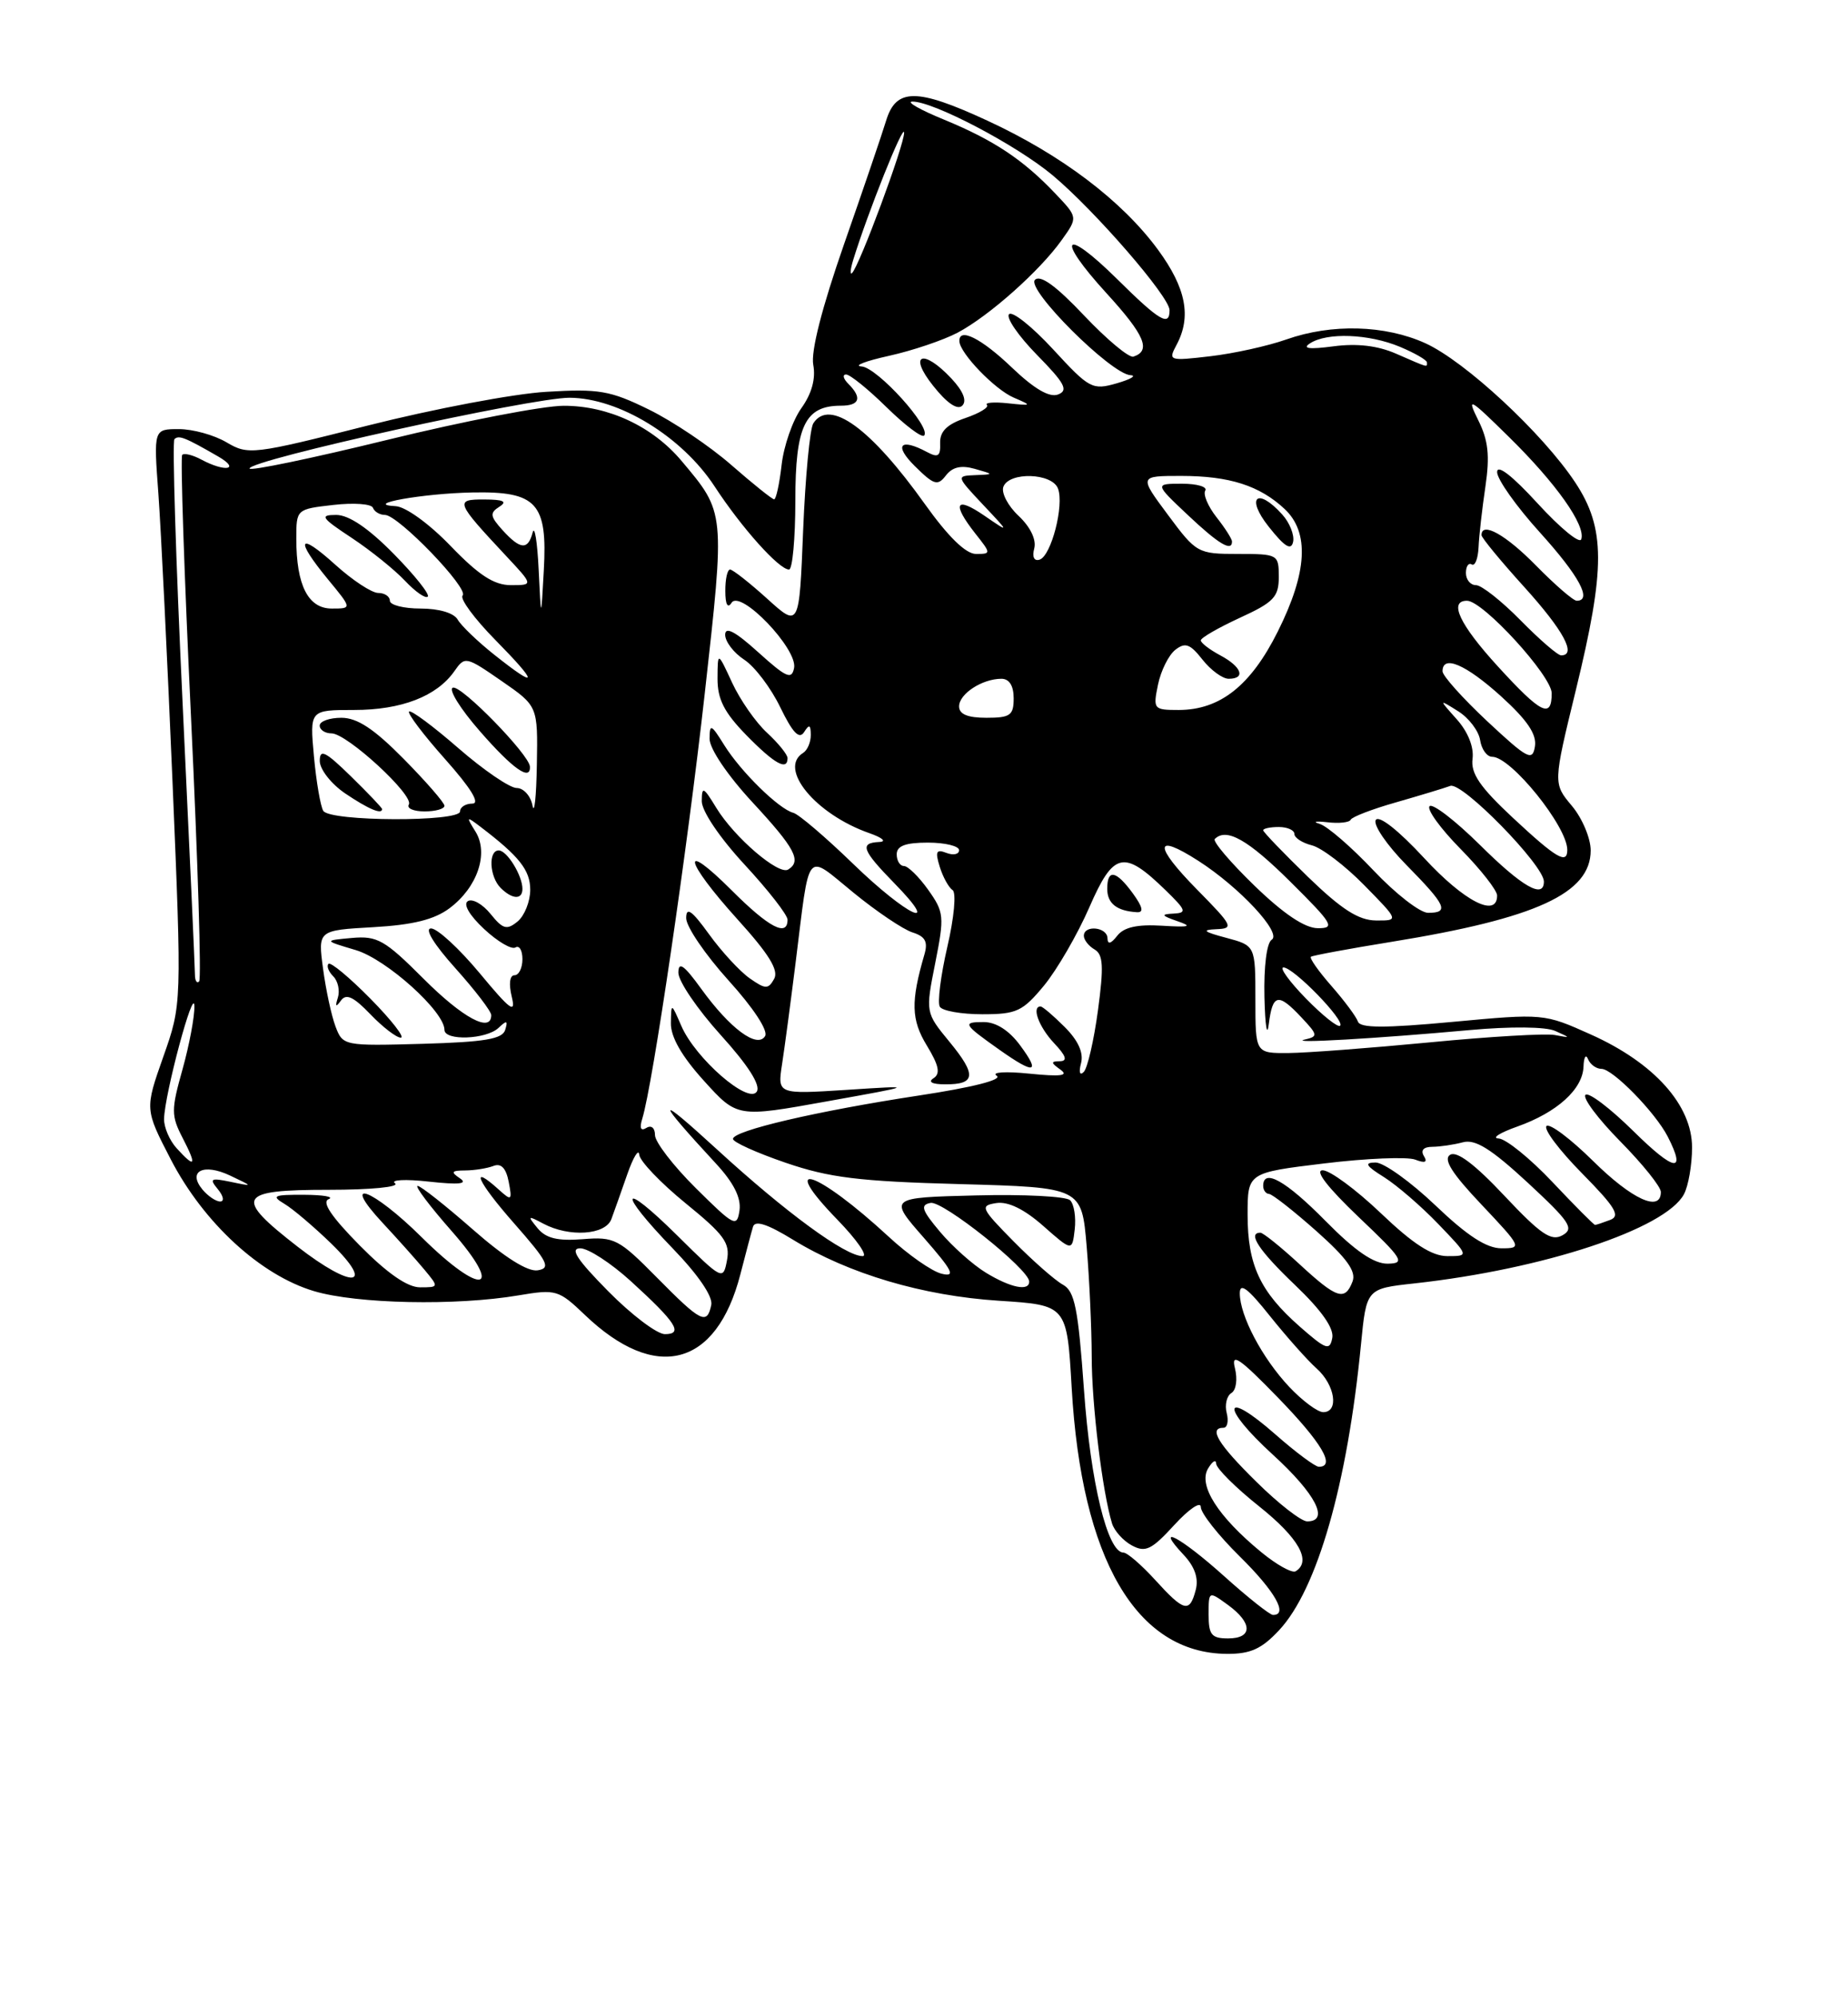 <?xml version="1.0" encoding="UTF-8" standalone="no"?>
<!DOCTYPE svg PUBLIC "-//W3C//DTD SVG 1.1//EN" "http://www.w3.org/Graphics/SVG/1.1/DTD/svg11.dtd" >
<svg xmlns="http://www.w3.org/2000/svg" xmlns:xlink="http://www.w3.org/1999/xlink" version="1.1" viewBox="0 0 237 256">
 <g >
 <path fill="currentColor"
d=" M 164.04 208.95 C 168.93 203.72 172.80 190.22 174.54 172.33 C 175.24 165.17 175.24 165.17 181.37 164.50 C 197.95 162.68 213.58 157.51 215.96 153.07 C 216.53 152.00 217.00 149.30 217.00 147.07 C 217.00 141.65 212.14 136.23 204.01 132.59 C 198.02 129.90 197.95 129.89 186.26 130.98 C 177.55 131.79 174.43 131.78 174.15 130.94 C 173.94 130.32 172.41 128.26 170.75 126.37 C 169.09 124.48 167.91 122.80 168.12 122.63 C 168.33 122.47 173.00 121.60 178.50 120.71 C 197.01 117.71 204.00 114.50 204.00 109.00 C 204.00 107.44 202.91 104.86 201.59 103.29 C 199.18 100.42 199.18 100.42 202.09 88.48 C 205.92 72.78 205.90 67.71 202.02 61.84 C 197.85 55.54 187.90 46.31 182.79 43.99 C 177.62 41.65 170.78 41.46 164.97 43.51 C 162.62 44.34 158.24 45.31 155.23 45.66 C 149.92 46.28 149.80 46.24 150.88 44.22 C 152.83 40.59 152.11 36.92 148.51 32.01 C 143.89 25.73 136.13 19.85 126.62 15.46 C 117.54 11.26 114.91 11.27 113.63 15.50 C 113.13 17.15 110.71 24.26 108.25 31.29 C 105.41 39.43 103.97 45.06 104.30 46.77 C 104.63 48.53 104.11 50.45 102.77 52.32 C 101.65 53.89 100.51 57.17 100.24 59.59 C 99.96 62.02 99.53 64.00 99.28 64.00 C 99.03 64.00 96.56 62.02 93.80 59.61 C 91.04 57.19 86.28 53.99 83.21 52.49 C 78.26 50.06 76.81 49.81 70.07 50.22 C 65.91 50.46 55.62 52.41 47.22 54.53 C 32.43 58.27 31.84 58.34 29.06 56.70 C 27.48 55.76 24.73 55.00 22.95 55.00 C 19.70 55.00 19.70 55.00 20.31 63.25 C 20.64 67.79 21.46 84.37 22.12 100.11 C 23.32 128.72 23.32 128.72 20.94 135.45 C 18.57 142.17 18.57 142.17 21.90 148.60 C 26.12 156.75 33.42 163.45 40.28 165.49 C 45.79 167.13 58.49 167.39 66.50 166.03 C 71.31 165.22 71.64 165.32 75.00 168.53 C 84.09 177.23 91.87 175.21 94.94 163.37 C 95.63 160.69 96.36 157.93 96.57 157.24 C 96.83 156.37 98.41 156.88 101.72 158.91 C 108.86 163.28 118.35 166.09 128.11 166.72 C 136.83 167.28 136.83 167.28 137.44 177.89 C 138.70 199.87 145.73 211.91 157.35 211.98 C 160.37 212.00 161.81 211.34 164.04 208.95 Z  M 155.00 206.95 C 155.00 203.91 155.00 203.91 157.47 205.70 C 160.66 208.02 160.67 210.00 157.50 210.00 C 155.38 210.00 155.00 209.54 155.00 206.95 Z  M 157.00 202.03 C 151.39 196.99 147.91 195.15 151.79 199.28 C 153.22 200.80 153.74 202.29 153.35 203.78 C 152.57 206.77 151.87 206.60 148.14 202.50 C 146.38 200.57 144.56 199.00 144.08 199.00 C 142.04 199.00 139.86 190.03 139.02 178.19 C 138.27 167.67 137.83 165.49 136.31 164.66 C 135.32 164.12 132.47 161.62 130.00 159.12 C 125.78 154.84 125.64 154.53 127.78 154.20 C 129.28 153.97 131.35 154.98 133.78 157.12 C 137.50 160.40 137.50 160.40 137.83 157.58 C 138.01 156.03 137.75 154.35 137.24 153.84 C 136.74 153.34 131.30 153.06 125.15 153.22 C 113.96 153.50 113.96 153.50 118.48 158.65 C 122.21 162.92 122.60 163.71 120.74 163.25 C 119.51 162.95 116.46 160.82 113.98 158.52 C 104.73 149.98 99.57 148.29 107.43 156.37 C 109.90 158.92 111.34 161.00 110.63 161.00 C 108.41 161.00 100.79 155.42 91.98 147.35 C 84.03 140.07 83.98 140.66 91.81 149.13 C 94.09 151.59 95.06 153.52 94.84 155.13 C 94.52 157.35 94.17 157.18 89.25 152.30 C 86.36 149.44 84.00 146.37 84.00 145.49 C 84.00 144.57 83.53 144.17 82.89 144.57 C 82.17 145.01 81.99 144.60 82.37 143.38 C 83.71 139.07 88.13 109.01 90.37 89.00 C 93.00 65.47 93.02 65.75 87.41 59.08 C 83.69 54.65 78.01 52.00 72.29 52.01 C 69.66 52.01 59.51 53.97 49.75 56.36 C 39.99 58.75 32.00 60.41 32.00 60.05 C 32.00 58.95 68.17 50.97 73.04 50.98 C 79.37 51.01 87.46 55.95 91.65 62.35 C 95.12 67.66 99.91 73.00 101.19 73.00 C 101.63 73.00 102.00 69.02 102.00 64.15 C 102.00 54.59 103.24 52.00 107.83 52.00 C 110.25 52.00 110.60 51.00 108.80 49.20 C 108.14 48.54 108.01 48.00 108.51 48.00 C 109.01 48.00 111.34 49.88 113.69 52.19 C 116.04 54.49 118.20 56.13 118.51 55.83 C 119.51 54.83 112.53 47.11 110.50 46.97 C 109.40 46.89 110.97 46.28 114.00 45.61 C 117.03 44.94 120.99 43.60 122.81 42.64 C 126.85 40.50 133.35 34.72 136.16 30.77 C 138.24 27.86 138.24 27.86 135.37 24.84 C 131.22 20.46 127.46 17.97 121.11 15.35 C 118.02 14.09 116.17 13.04 117.00 13.02 C 119.67 12.98 130.38 18.60 135.00 22.47 C 140.42 27.00 149.97 38.01 149.99 39.75 C 150.01 41.91 148.71 41.15 143.31 35.81 C 136.38 28.96 135.29 30.35 141.91 37.59 C 146.82 42.96 147.66 44.95 145.36 45.71 C 144.80 45.90 141.96 43.53 139.04 40.45 C 135.44 36.64 133.42 35.18 132.73 35.87 C 131.55 37.05 142.47 47.94 144.98 48.09 C 145.81 48.14 145.02 48.61 143.22 49.13 C 140.09 50.03 139.71 49.83 135.07 44.79 C 132.39 41.88 129.84 39.85 129.41 40.27 C 128.98 40.69 130.59 43.04 132.99 45.49 C 136.56 49.12 137.05 50.04 135.70 50.56 C 134.59 50.99 132.64 49.85 129.77 47.11 C 125.84 43.35 122.95 41.91 123.04 43.75 C 123.11 45.29 127.59 49.93 130.00 50.96 C 132.40 51.99 132.37 52.02 129.26 51.69 C 127.47 51.50 126.26 51.60 126.57 51.90 C 126.87 52.20 125.63 52.96 123.81 53.58 C 121.44 54.39 120.52 55.30 120.57 56.80 C 120.63 58.48 120.31 58.70 118.89 57.94 C 115.43 56.09 114.60 57.05 117.33 59.75 C 119.78 62.17 120.25 62.32 121.31 60.94 C 122.14 59.86 123.26 59.60 125.00 60.09 C 127.50 60.80 127.50 60.80 125.05 60.90 C 122.63 61.00 122.63 61.03 126.05 64.67 C 129.50 68.33 129.50 68.33 126.25 66.10 C 122.54 63.55 122.04 64.51 125.07 68.37 C 127.12 70.96 127.12 71.00 125.16 71.00 C 123.86 71.00 121.60 68.79 118.62 64.62 C 111.66 54.86 106.39 51.04 104.31 54.25 C 103.86 54.94 103.28 61.12 103.00 67.98 C 102.50 80.46 102.50 80.46 98.38 76.73 C 96.11 74.68 93.97 73.00 93.63 73.00 C 93.28 73.00 93.01 74.24 93.02 75.75 C 93.02 77.48 93.32 78.04 93.82 77.26 C 94.94 75.49 102.31 83.17 101.84 85.61 C 101.54 87.16 100.85 86.86 97.24 83.60 C 94.30 80.94 93.00 80.25 93.00 81.36 C 93.00 82.24 94.10 83.68 95.45 84.56 C 96.80 85.44 98.88 88.19 100.08 90.68 C 101.66 93.93 102.50 94.81 103.12 93.84 C 103.78 92.80 103.97 92.87 103.98 94.19 C 103.99 95.12 103.55 96.16 103.00 96.50 C 99.75 98.51 104.61 104.38 111.50 106.79 C 113.21 107.39 113.74 107.88 112.75 107.92 C 110.21 108.04 110.55 108.96 114.70 113.21 C 120.91 119.56 116.34 117.43 109.44 110.75 C 105.89 107.31 102.43 104.36 101.74 104.18 C 99.89 103.70 95.01 98.92 92.88 95.50 C 91.20 92.80 91.01 92.72 91.00 94.69 C 91.00 95.97 93.30 99.37 96.50 102.83 C 101.97 108.73 102.84 110.37 101.08 111.45 C 99.86 112.21 94.17 107.33 91.86 103.54 C 90.21 100.83 90.01 100.74 90.00 102.69 C 90.00 103.97 92.30 107.37 95.50 110.83 C 98.52 114.09 101.00 117.27 101.00 117.88 C 101.00 120.14 98.60 118.88 93.86 114.14 C 87.18 107.47 87.72 110.24 94.56 117.81 C 98.62 122.29 99.90 124.36 99.28 125.47 C 98.52 126.82 98.17 126.81 96.14 125.39 C 94.89 124.51 92.54 121.97 90.93 119.74 C 88.71 116.67 88.00 116.18 88.00 117.68 C 88.00 118.77 90.44 122.35 93.42 125.65 C 96.62 129.18 98.55 132.12 98.12 132.80 C 97.12 134.43 93.63 131.85 89.93 126.74 C 87.71 123.67 87.00 123.18 87.00 124.68 C 87.00 125.77 89.44 129.35 92.42 132.65 C 95.94 136.53 97.57 139.09 97.06 139.91 C 96.01 141.60 89.21 135.69 87.39 131.52 C 86.08 128.50 86.08 128.50 86.04 131.15 C 86.01 132.91 87.44 135.40 90.27 138.52 C 94.54 143.24 94.54 143.24 106.02 141.17 C 117.50 139.11 117.50 139.11 108.60 139.69 C 99.70 140.26 99.70 140.26 100.30 136.38 C 100.63 134.25 101.40 128.45 102.02 123.50 C 103.90 108.47 103.20 109.33 109.45 114.41 C 112.42 116.84 115.83 119.13 117.02 119.51 C 118.67 120.03 119.03 120.71 118.55 122.35 C 116.79 128.38 116.85 130.71 118.87 134.02 C 120.42 136.57 120.63 137.62 119.72 138.20 C 118.97 138.67 119.54 138.98 121.19 138.98 C 125.14 139.01 125.27 137.79 121.79 133.56 C 118.68 129.78 118.68 129.78 119.94 123.44 C 121.13 117.45 121.08 116.92 119.03 114.04 C 117.84 112.37 116.44 111.00 115.93 111.00 C 115.42 111.00 115.00 110.33 115.00 109.50 C 115.00 108.42 116.11 108.00 119.00 108.00 C 121.20 108.00 123.00 108.44 123.00 108.97 C 123.00 109.50 122.27 109.66 121.38 109.32 C 120.07 108.81 119.91 109.14 120.52 111.10 C 120.93 112.42 121.67 113.76 122.16 114.08 C 122.66 114.40 122.37 117.59 121.49 121.37 C 120.64 125.06 120.20 128.52 120.53 129.04 C 120.85 129.57 123.31 130.00 125.99 130.00 C 130.38 130.00 131.15 129.64 133.91 126.30 C 135.58 124.26 138.19 119.76 139.70 116.30 C 142.81 109.17 144.11 108.88 149.48 114.10 C 152.14 116.69 152.25 117.01 150.48 117.10 C 148.84 117.18 148.93 117.35 151.00 118.07 C 152.99 118.75 152.57 118.87 149.00 118.65 C 145.85 118.46 144.13 118.84 143.28 119.94 C 142.46 120.99 142.05 121.09 142.03 120.25 C 142.00 118.81 139.00 118.51 139.00 119.95 C 139.00 120.47 139.62 121.26 140.38 121.70 C 141.48 122.34 141.57 123.87 140.81 129.50 C 140.29 133.35 139.47 136.90 138.99 137.39 C 138.48 137.91 138.33 137.44 138.64 136.27 C 138.99 134.94 138.27 133.36 136.54 131.63 C 135.09 130.18 133.70 129.00 133.45 129.00 C 132.27 129.00 133.22 131.61 135.17 133.69 C 136.73 135.34 136.95 136.00 135.92 136.02 C 134.74 136.03 134.75 136.21 136.00 137.10 C 137.10 137.88 136.05 138.02 132.00 137.61 C 128.95 137.30 127.09 137.42 127.82 137.88 C 128.63 138.38 124.75 139.37 117.82 140.42 C 104.75 142.41 94.00 144.92 94.00 145.98 C 94.00 146.39 97.04 147.76 100.75 149.03 C 106.35 150.95 110.16 151.42 123.11 151.77 C 138.72 152.20 138.72 152.20 139.36 159.75 C 139.71 163.90 140.00 170.27 140.01 173.90 C 140.01 180.02 141.37 191.17 142.61 195.25 C 142.90 196.21 144.05 197.49 145.17 198.09 C 146.90 199.02 147.69 198.64 150.60 195.46 C 152.47 193.42 154.00 192.38 154.00 193.16 C 154.00 193.94 156.25 196.79 159.00 199.50 C 163.52 203.95 165.26 207.02 163.25 206.99 C 162.84 206.98 160.03 204.75 157.00 202.03 Z  M 130.84 134.00 C 129.42 132.07 127.74 131.00 126.15 131.00 C 123.37 131.00 123.52 131.26 128.20 134.57 C 132.69 137.74 133.48 137.57 130.84 134.00 Z  M 145.30 114.53 C 143.13 111.55 142.00 111.34 142.00 113.92 C 142.00 115.80 143.22 116.76 145.80 116.92 C 146.71 116.98 146.56 116.27 145.30 114.53 Z  M 101.00 97.17 C 101.00 96.72 99.82 95.26 98.37 93.92 C 96.92 92.59 94.91 89.70 93.89 87.50 C 92.04 83.50 92.04 83.50 92.02 86.96 C 92.01 89.61 92.86 91.30 95.70 94.21 C 99.31 97.90 101.00 98.85 101.00 97.17 Z  M 122.01 48.51 C 118.34 44.60 116.42 45.39 119.69 49.47 C 121.45 51.69 122.80 52.60 123.41 51.99 C 124.03 51.37 123.52 50.12 122.01 48.51 Z  M 161.71 198.91 C 156.20 194.37 153.67 190.40 154.91 188.26 C 155.48 187.29 155.95 187.00 155.97 187.60 C 155.99 188.21 158.47 190.68 161.50 193.09 C 166.56 197.13 168.24 200.11 166.17 201.39 C 165.72 201.68 163.71 200.56 161.71 198.91 Z  M 161.14 189.94 C 156.22 185.11 154.94 183.00 156.91 183.00 C 157.40 183.00 157.59 182.15 157.32 181.11 C 157.05 180.07 157.32 178.92 157.92 178.55 C 158.54 178.17 158.73 176.78 158.37 175.34 C 157.86 173.31 158.97 174.07 163.87 179.11 C 169.49 184.89 171.34 188.00 169.14 188.00 C 168.67 188.00 166.17 186.14 163.60 183.88 C 156.77 177.87 156.45 180.26 163.25 186.46 C 168.75 191.48 170.56 195.00 167.64 195.00 C 166.89 195.00 163.96 192.73 161.14 189.94 Z  M 165.33 177.75 C 161.87 174.07 159.00 168.63 159.00 165.76 C 159.00 164.34 160.04 165.13 162.85 168.66 C 164.98 171.32 167.68 174.36 168.85 175.40 C 171.22 177.51 171.75 181.00 169.70 181.00 C 168.98 181.00 167.02 179.54 165.33 177.75 Z  M 166.70 170.04 C 161.60 165.56 160.00 162.14 160.00 155.70 C 160.00 150.31 160.00 150.31 169.82 149.12 C 175.23 148.46 180.48 148.25 181.49 148.63 C 182.76 149.12 183.11 148.98 182.61 148.17 C 182.16 147.44 182.57 146.99 183.69 146.99 C 184.69 146.98 186.45 146.72 187.61 146.41 C 189.20 145.98 191.22 147.24 195.93 151.59 C 201.35 156.62 201.92 157.47 200.38 158.33 C 198.94 159.13 197.60 158.22 192.94 153.27 C 189.15 149.23 186.83 147.49 185.98 148.01 C 185.06 148.58 186.17 150.36 190.00 154.40 C 195.16 159.86 195.22 160.00 192.57 160.00 C 190.64 160.00 188.18 158.40 184.09 154.50 C 180.91 151.47 177.46 149.00 176.41 149.00 C 174.92 149.01 175.15 149.42 177.50 150.88 C 179.15 151.92 182.28 154.62 184.45 156.88 C 188.41 161.00 188.41 161.00 185.63 161.00 C 183.63 161.00 181.24 159.46 177.09 155.50 C 173.91 152.47 170.56 150.00 169.63 150.00 C 168.56 150.00 170.25 152.18 174.22 155.97 C 179.93 161.39 180.27 161.93 177.97 161.97 C 176.19 161.99 173.80 160.35 170.00 156.50 C 164.90 151.33 162.00 149.70 162.00 152.00 C 162.00 152.55 162.34 153.01 162.75 153.03 C 163.16 153.05 165.89 155.19 168.81 157.78 C 172.74 161.27 173.95 162.96 173.46 164.25 C 172.48 166.80 171.45 166.46 166.62 162.00 C 164.23 159.80 161.99 158.00 161.64 158.00 C 159.94 158.00 161.46 160.30 166.11 164.73 C 169.48 167.95 171.10 170.25 170.86 171.49 C 170.54 173.16 170.06 172.99 166.70 170.04 Z  M 78.00 165.50 C 73.98 161.43 73.05 160.00 74.42 160.00 C 75.44 160.00 78.35 161.89 80.89 164.20 C 86.71 169.50 87.68 171.00 85.27 171.00 C 84.26 171.00 80.99 168.53 78.00 165.50 Z  M 84.24 163.74 C 79.35 158.79 78.79 158.50 74.72 158.83 C 71.51 159.08 70.01 158.72 68.94 157.42 C 67.62 155.81 67.67 155.77 69.68 156.84 C 73.01 158.61 77.66 158.30 78.41 156.25 C 78.77 155.29 79.68 152.70 80.45 150.50 C 81.22 148.30 81.91 147.18 81.98 148.00 C 82.05 148.82 84.73 151.62 87.92 154.22 C 92.88 158.25 93.66 159.32 93.23 161.56 C 92.74 164.13 92.64 164.08 86.87 158.37 C 79.56 151.14 79.07 152.56 86.29 160.03 C 89.54 163.39 91.44 166.18 91.22 167.25 C 90.67 169.87 89.91 169.48 84.24 163.74 Z  M 46.12 159.62 C 42.49 155.94 41.23 154.06 42.15 153.70 C 42.89 153.40 41.48 153.15 39.00 153.14 C 35.08 153.12 34.75 153.27 36.49 154.31 C 37.58 154.96 40.28 157.26 42.49 159.40 C 48.22 164.99 45.22 165.26 38.18 159.80 C 29.95 153.41 30.44 152.50 42.16 152.50 C 47.53 152.50 51.30 152.14 50.66 151.67 C 50.02 151.22 51.98 151.11 55.00 151.45 C 58.85 151.87 60.05 151.75 59.00 151.04 C 57.77 150.21 57.88 150.03 59.67 150.02 C 60.86 150.01 62.49 149.75 63.29 149.44 C 64.27 149.06 64.90 149.72 65.24 151.48 C 65.70 153.86 65.60 153.95 64.04 152.54 C 60.14 149.00 61.19 151.41 65.89 156.75 C 70.28 161.74 70.68 162.54 68.96 162.82 C 67.68 163.03 64.71 161.16 60.62 157.57 C 57.13 154.51 53.95 152.00 53.56 152.00 C 53.16 152.00 55.11 154.59 57.89 157.75 C 64.81 165.61 61.85 166.27 54.10 158.60 C 47.75 152.31 43.50 150.75 49.08 156.75 C 51.00 158.81 53.41 161.51 54.44 162.75 C 56.29 164.98 56.29 165.00 53.87 165.00 C 52.25 165.00 49.66 163.20 46.12 159.62 Z  M 126.46 163.14 C 124.78 162.12 122.13 159.76 120.56 157.89 C 118.20 155.09 117.99 154.44 119.34 154.18 C 120.90 153.87 131.96 162.68 131.99 164.25 C 132.01 165.55 129.62 165.06 126.46 163.14 Z  M 199.09 151.50 C 196.23 148.47 193.12 145.96 192.19 145.92 C 191.26 145.88 192.34 145.19 194.60 144.39 C 199.69 142.58 202.98 139.61 203.08 136.71 C 203.12 135.49 203.38 135.06 203.66 135.75 C 203.94 136.44 204.72 137.00 205.39 137.00 C 206.83 137.00 212.29 142.58 213.88 145.68 C 216.31 150.42 214.75 150.18 209.52 145.02 C 206.51 142.05 203.73 139.94 203.33 140.33 C 202.94 140.73 204.95 143.41 207.81 146.31 C 210.66 149.20 213.00 152.11 213.00 152.78 C 213.00 155.43 209.30 153.74 204.31 148.81 C 201.41 145.95 198.73 143.94 198.33 144.33 C 197.94 144.73 199.99 147.45 202.89 150.39 C 207.16 154.72 207.85 155.85 206.50 156.36 C 205.58 156.71 204.71 157.00 204.56 157.00 C 204.41 157.00 201.95 154.53 199.09 151.50 Z  M 25.96 152.46 C 24.02 150.11 26.09 149.06 29.50 150.67 C 32.50 152.09 32.50 152.09 29.58 151.48 C 27.01 150.95 26.81 151.06 27.95 152.44 C 28.66 153.30 28.79 154.00 28.24 154.00 C 27.69 154.00 26.67 153.31 25.96 152.46 Z  M 22.65 147.17 C 21.74 146.17 21.02 144.48 21.04 143.42 C 21.11 140.24 24.85 126.31 24.93 128.93 C 24.97 130.27 24.28 133.93 23.41 137.05 C 21.94 142.27 21.94 142.99 23.43 145.87 C 25.27 149.43 25.05 149.81 22.65 147.17 Z  M 161.00 128.10 C 161.00 121.20 161.00 121.20 157.25 120.20 C 154.35 119.43 154.06 119.18 155.96 119.10 C 158.28 119.01 158.13 118.70 153.52 114.02 C 147.94 108.35 148.00 106.69 153.66 110.32 C 158.97 113.72 164.45 119.61 163.09 120.45 C 162.45 120.84 162.07 123.90 162.16 127.81 C 162.25 131.49 162.50 133.04 162.72 131.25 C 163.21 127.37 163.92 127.22 166.91 130.41 C 169.02 132.65 169.05 132.85 167.34 133.24 C 165.04 133.78 176.59 133.11 188.45 132.03 C 193.71 131.55 198.25 131.59 199.45 132.14 C 201.47 133.04 201.47 133.05 199.39 132.66 C 198.22 132.44 191.02 132.86 183.39 133.60 C 175.75 134.33 167.59 134.95 165.25 134.97 C 161.00 135.00 161.00 135.00 161.00 128.10 Z  M 43.03 131.57 C 42.51 130.20 41.79 126.86 41.43 124.16 C 40.77 119.24 40.77 119.24 47.86 118.84 C 52.95 118.55 55.70 117.87 57.65 116.41 C 61.23 113.74 62.71 109.37 60.98 106.59 C 59.76 104.63 59.80 104.59 61.59 105.95 C 66.61 109.77 68.00 111.53 68.00 114.05 C 68.00 115.54 67.27 117.36 66.39 118.10 C 65.00 119.24 64.50 119.11 62.91 117.14 C 61.89 115.88 60.58 115.14 60.00 115.50 C 59.37 115.89 60.21 117.33 62.08 119.07 C 63.80 120.68 65.61 121.74 66.10 121.44 C 66.60 121.13 67.00 121.81 67.00 122.94 C 67.00 124.07 66.54 125.00 65.98 125.00 C 65.37 125.00 65.23 126.11 65.63 127.75 C 66.18 130.01 65.45 129.48 61.53 124.75 C 58.90 121.59 56.09 119.00 55.28 119.00 C 54.40 119.00 55.64 121.03 58.41 124.11 C 60.93 126.92 63.00 129.62 63.00 130.11 C 63.00 132.44 59.35 130.48 54.32 125.45 C 49.34 120.47 48.39 119.93 45.13 120.22 C 41.50 120.55 41.50 120.55 45.64 121.78 C 49.57 122.96 57.00 129.64 57.00 132.00 C 57.00 133.43 62.35 133.24 63.93 131.75 C 64.99 130.74 65.16 130.79 64.79 132.00 C 64.44 133.18 62.16 133.56 54.16 133.79 C 44.11 134.07 43.96 134.04 43.03 131.57 Z  M 47.52 128.02 C 44.83 125.29 42.40 123.27 42.13 123.54 C 41.86 123.81 42.13 124.53 42.74 125.14 C 43.35 125.75 43.61 126.98 43.33 127.87 C 42.96 129.04 43.07 129.15 43.72 128.25 C 44.39 127.31 45.34 127.75 47.50 130.00 C 49.08 131.65 50.84 133.00 51.40 133.00 C 51.96 133.00 50.22 130.76 47.52 128.02 Z  M 67.00 113.93 C 67.00 112.22 65.02 109.00 63.96 109.00 C 62.60 109.00 62.77 112.37 64.20 113.80 C 65.69 115.29 67.00 115.35 67.00 113.93 Z  M 167.48 127.98 C 165.34 125.79 164.05 124.00 164.60 124.00 C 165.90 124.00 172.52 130.81 171.87 131.47 C 171.59 131.74 169.62 130.17 167.48 127.98 Z  M 25.00 124.92 C 25.00 124.14 24.29 108.50 23.42 90.17 C 22.55 71.83 22.08 56.59 22.37 56.29 C 22.93 55.74 23.72 56.05 28.00 58.52 C 30.88 60.19 28.90 60.55 25.85 58.92 C 24.74 58.32 23.62 58.04 23.37 58.30 C 23.12 58.55 23.63 73.72 24.50 92.00 C 25.37 110.28 25.84 125.49 25.54 125.79 C 25.24 126.09 25.00 125.70 25.00 124.92 Z  M 160.88 113.52 C 157.79 110.53 155.50 107.83 155.79 107.54 C 157.28 106.05 160.05 107.62 165.50 113.03 C 170.95 118.44 171.27 118.98 169.00 118.97 C 167.34 118.96 164.62 117.14 160.88 113.52 Z  M 167.75 112.40 C 164.59 109.33 162.00 106.64 162.00 106.42 C 162.00 106.19 162.90 106.00 164.00 106.00 C 165.10 106.00 166.00 106.40 166.00 106.89 C 166.00 107.38 167.01 108.04 168.25 108.35 C 169.49 108.66 172.51 110.96 174.96 113.46 C 179.42 118.00 179.42 118.00 176.46 117.98 C 174.24 117.96 172.06 116.57 167.75 112.40 Z  M 176.16 111.58 C 173.34 108.59 170.24 105.91 169.27 105.61 C 168.29 105.32 168.72 105.22 170.22 105.39 C 171.71 105.57 173.06 105.42 173.22 105.07 C 173.37 104.71 175.97 103.71 179.00 102.85 C 182.03 101.98 185.18 101.03 186.00 100.73 C 187.51 100.18 198.00 110.90 198.00 112.99 C 198.00 115.26 195.24 113.69 189.81 108.31 C 186.64 105.18 183.73 102.94 183.34 103.33 C 182.94 103.72 184.73 106.19 187.31 108.81 C 189.89 111.43 192.00 114.12 192.00 114.78 C 192.00 117.70 187.79 115.55 182.66 110.00 C 179.34 106.41 176.84 104.45 176.44 105.10 C 176.07 105.70 177.84 108.30 180.38 110.88 C 185.47 116.05 185.90 117.00 183.15 117.00 C 182.12 117.00 178.98 114.56 176.16 111.58 Z  M 194.01 104.81 C 189.79 100.87 188.60 99.13 188.85 97.25 C 189.04 95.75 188.26 93.80 186.83 92.20 C 184.50 89.59 184.50 89.59 187.00 91.16 C 188.38 92.02 189.64 93.69 189.82 94.86 C 190.00 96.04 190.69 97.00 191.37 97.00 C 193.79 97.00 201.00 105.94 201.00 108.93 C 201.00 110.84 199.59 110.01 194.01 104.81 Z  M 41.46 103.93 C 41.10 103.34 40.56 100.19 40.26 96.93 C 39.72 91.00 39.72 91.00 45.41 91.00 C 51.48 91.00 56.01 89.25 58.27 86.03 C 59.62 84.09 59.75 84.12 64.32 87.28 C 68.98 90.50 68.98 90.50 68.85 98.00 C 68.78 102.12 68.53 104.49 68.29 103.25 C 68.06 102.01 67.14 101.00 66.26 101.00 C 65.38 101.00 62.01 98.70 58.78 95.89 C 55.54 93.07 52.70 90.97 52.46 91.20 C 52.23 91.44 54.31 94.19 57.10 97.32 C 60.40 101.03 61.61 103.00 60.58 103.00 C 59.71 103.00 59.00 103.45 59.00 104.00 C 59.00 105.37 42.31 105.31 41.46 103.93 Z  M 49.00 103.70 C 49.00 103.54 47.20 101.65 45.00 99.50 C 41.71 96.29 41.00 95.94 41.01 97.55 C 41.02 98.62 42.48 100.48 44.26 101.69 C 47.24 103.70 49.00 104.45 49.00 103.70 Z  M 57.00 103.28 C 57.00 102.89 54.65 100.19 51.78 97.28 C 47.97 93.42 45.82 92.00 43.78 92.00 C 42.25 92.00 41.00 92.45 41.00 93.00 C 41.00 93.55 41.69 94.00 42.52 94.00 C 44.50 94.00 53.14 101.96 52.43 103.12 C 52.13 103.60 53.03 104.00 54.44 104.00 C 55.85 104.00 57.00 103.68 57.00 103.28 Z  M 67.96 98.25 C 67.86 96.71 59.15 87.78 58.08 88.14 C 57.47 88.34 59.04 90.87 61.57 93.75 C 65.76 98.55 68.07 100.18 67.96 98.25 Z  M 190.75 92.46 C 187.59 89.50 185.00 86.62 185.00 86.04 C 185.00 83.88 187.97 85.15 192.51 89.25 C 195.87 92.30 197.10 94.12 196.85 95.67 C 196.54 97.61 195.92 97.28 190.75 92.46 Z  M 123.00 90.54 C 123.00 88.93 125.97 87.00 128.43 87.00 C 129.44 87.00 130.00 87.90 130.00 89.50 C 130.00 91.69 129.57 92.00 126.50 92.00 C 124.09 92.00 123.00 91.54 123.00 90.54 Z  M 148.51 87.75 C 148.88 85.96 149.88 83.96 150.73 83.29 C 152.00 82.30 152.62 82.52 154.21 84.54 C 155.27 85.89 156.79 87.00 157.57 87.00 C 159.80 87.00 159.25 85.47 156.50 84.00 C 155.12 83.26 154.00 82.40 154.00 82.08 C 154.00 81.75 156.25 80.46 159.00 79.19 C 163.35 77.20 164.00 76.52 164.00 73.95 C 164.00 71.06 163.90 71.00 158.75 71.00 C 153.61 71.00 153.42 70.89 149.79 66.00 C 146.07 61.00 146.07 61.00 151.47 61.00 C 157.67 61.00 161.54 62.24 164.75 65.24 C 167.95 68.24 167.67 73.35 163.88 80.93 C 160.41 87.88 156.48 90.99 151.17 91.00 C 147.94 91.00 147.86 90.90 148.51 87.75 Z  M 164.43 65.93 C 161.22 62.37 159.72 63.75 162.71 67.51 C 164.76 70.10 165.59 70.61 165.84 69.44 C 166.02 68.57 165.39 66.98 164.43 65.93 Z  M 158.00 69.41 C 158.00 69.08 157.11 67.68 156.01 66.29 C 154.92 64.90 154.27 63.37 154.57 62.88 C 154.87 62.40 153.53 62.00 151.60 62.00 C 148.08 62.00 148.08 62.00 152.29 65.97 C 156.26 69.72 158.00 70.77 158.00 69.41 Z  M 192.10 85.42 C 187.18 80.04 185.75 77.00 188.14 77.00 C 190.19 77.00 199.00 86.63 199.00 88.86 C 199.00 92.16 197.64 91.48 192.10 85.42 Z  M 63.39 83.92 C 61.25 82.22 59.14 80.19 58.70 79.42 C 58.22 78.57 56.31 78.00 53.95 78.00 C 51.78 78.00 50.00 77.55 50.00 77.00 C 50.00 76.45 49.33 76.00 48.50 76.00 C 47.68 76.00 45.20 74.37 43.00 72.38 C 38.25 68.09 37.77 69.05 42.07 74.27 C 45.15 78.00 45.15 78.00 42.55 78.00 C 39.52 78.00 38.00 75.02 38.00 69.06 C 38.00 65.27 38.01 65.26 42.75 64.72 C 45.36 64.42 47.65 64.58 47.83 65.09 C 48.02 65.59 48.71 66.00 49.37 66.00 C 51.07 66.00 60.20 75.47 59.33 76.33 C 58.94 76.72 60.83 79.29 63.52 82.02 C 69.11 87.70 69.06 88.42 63.39 83.92 Z  M 50.48 70.98 C 47.24 67.69 44.74 66.00 43.12 66.00 C 40.95 66.00 41.19 66.36 45.10 68.94 C 47.55 70.56 50.62 73.04 51.94 74.44 C 53.26 75.84 54.57 76.76 54.86 76.47 C 55.15 76.19 53.17 73.71 50.48 70.98 Z  M 195.00 79.50 C 192.57 77.03 190.00 75.00 189.29 75.00 C 188.58 75.00 188.00 74.30 188.00 73.44 C 188.00 72.58 188.34 72.09 188.75 72.35 C 189.16 72.60 189.55 71.61 189.62 70.15 C 189.68 68.69 190.08 65.19 190.50 62.36 C 191.08 58.40 190.87 56.44 189.58 53.86 C 188.06 50.79 188.41 50.98 193.51 56.00 C 199.57 61.95 203.39 67.34 202.79 69.12 C 202.59 69.74 200.08 67.67 197.21 64.54 C 193.94 60.97 192.00 59.46 192.00 60.51 C 192.00 61.43 194.47 64.92 197.50 68.26 C 202.53 73.82 204.24 77.00 202.21 77.00 C 201.77 77.00 199.43 74.97 197.00 72.50 C 193.12 68.54 190.00 66.80 190.00 68.59 C 190.00 68.92 192.47 71.92 195.50 75.26 C 200.53 80.82 202.24 84.00 200.21 84.00 C 199.77 84.00 197.43 81.97 195.00 79.50 Z  M 69.08 73.00 C 68.91 69.42 68.56 67.29 68.31 68.25 C 67.71 70.54 66.73 70.46 64.44 67.94 C 62.85 66.18 62.79 65.74 64.04 64.95 C 65.10 64.28 64.58 64.03 62.13 64.02 C 58.29 64.00 58.42 64.32 64.90 71.25 C 68.41 75.00 68.41 75.00 65.52 75.00 C 63.36 75.00 61.41 73.73 57.81 70.00 C 55.06 67.14 52.03 64.95 50.75 64.88 C 46.36 64.65 54.23 63.24 60.60 63.12 C 68.85 62.96 70.23 64.47 69.74 73.13 C 69.39 79.50 69.39 79.50 69.08 73.00 Z  M 132.64 70.29 C 132.93 69.17 132.14 67.54 130.63 66.12 C 129.26 64.84 128.39 63.16 128.68 62.39 C 129.43 60.44 134.91 60.61 135.68 62.61 C 136.50 64.74 134.82 71.24 133.33 71.73 C 132.62 71.96 132.35 71.39 132.64 70.29 Z  M 179.01 45.32 C 176.67 44.30 174.01 43.99 171.01 44.39 C 167.90 44.80 166.96 44.68 168.00 44.01 C 170.19 42.58 175.55 42.79 179.53 44.45 C 181.44 45.25 183.00 46.15 183.00 46.45 C 183.00 47.10 183.33 47.20 179.01 45.32 Z  M 109.42 33.32 C 111.28 27.27 115.91 15.69 115.95 17.00 C 115.99 18.53 110.22 34.09 109.27 35.00 C 108.99 35.27 109.05 34.52 109.42 33.32 Z "/>
</g>
</svg>